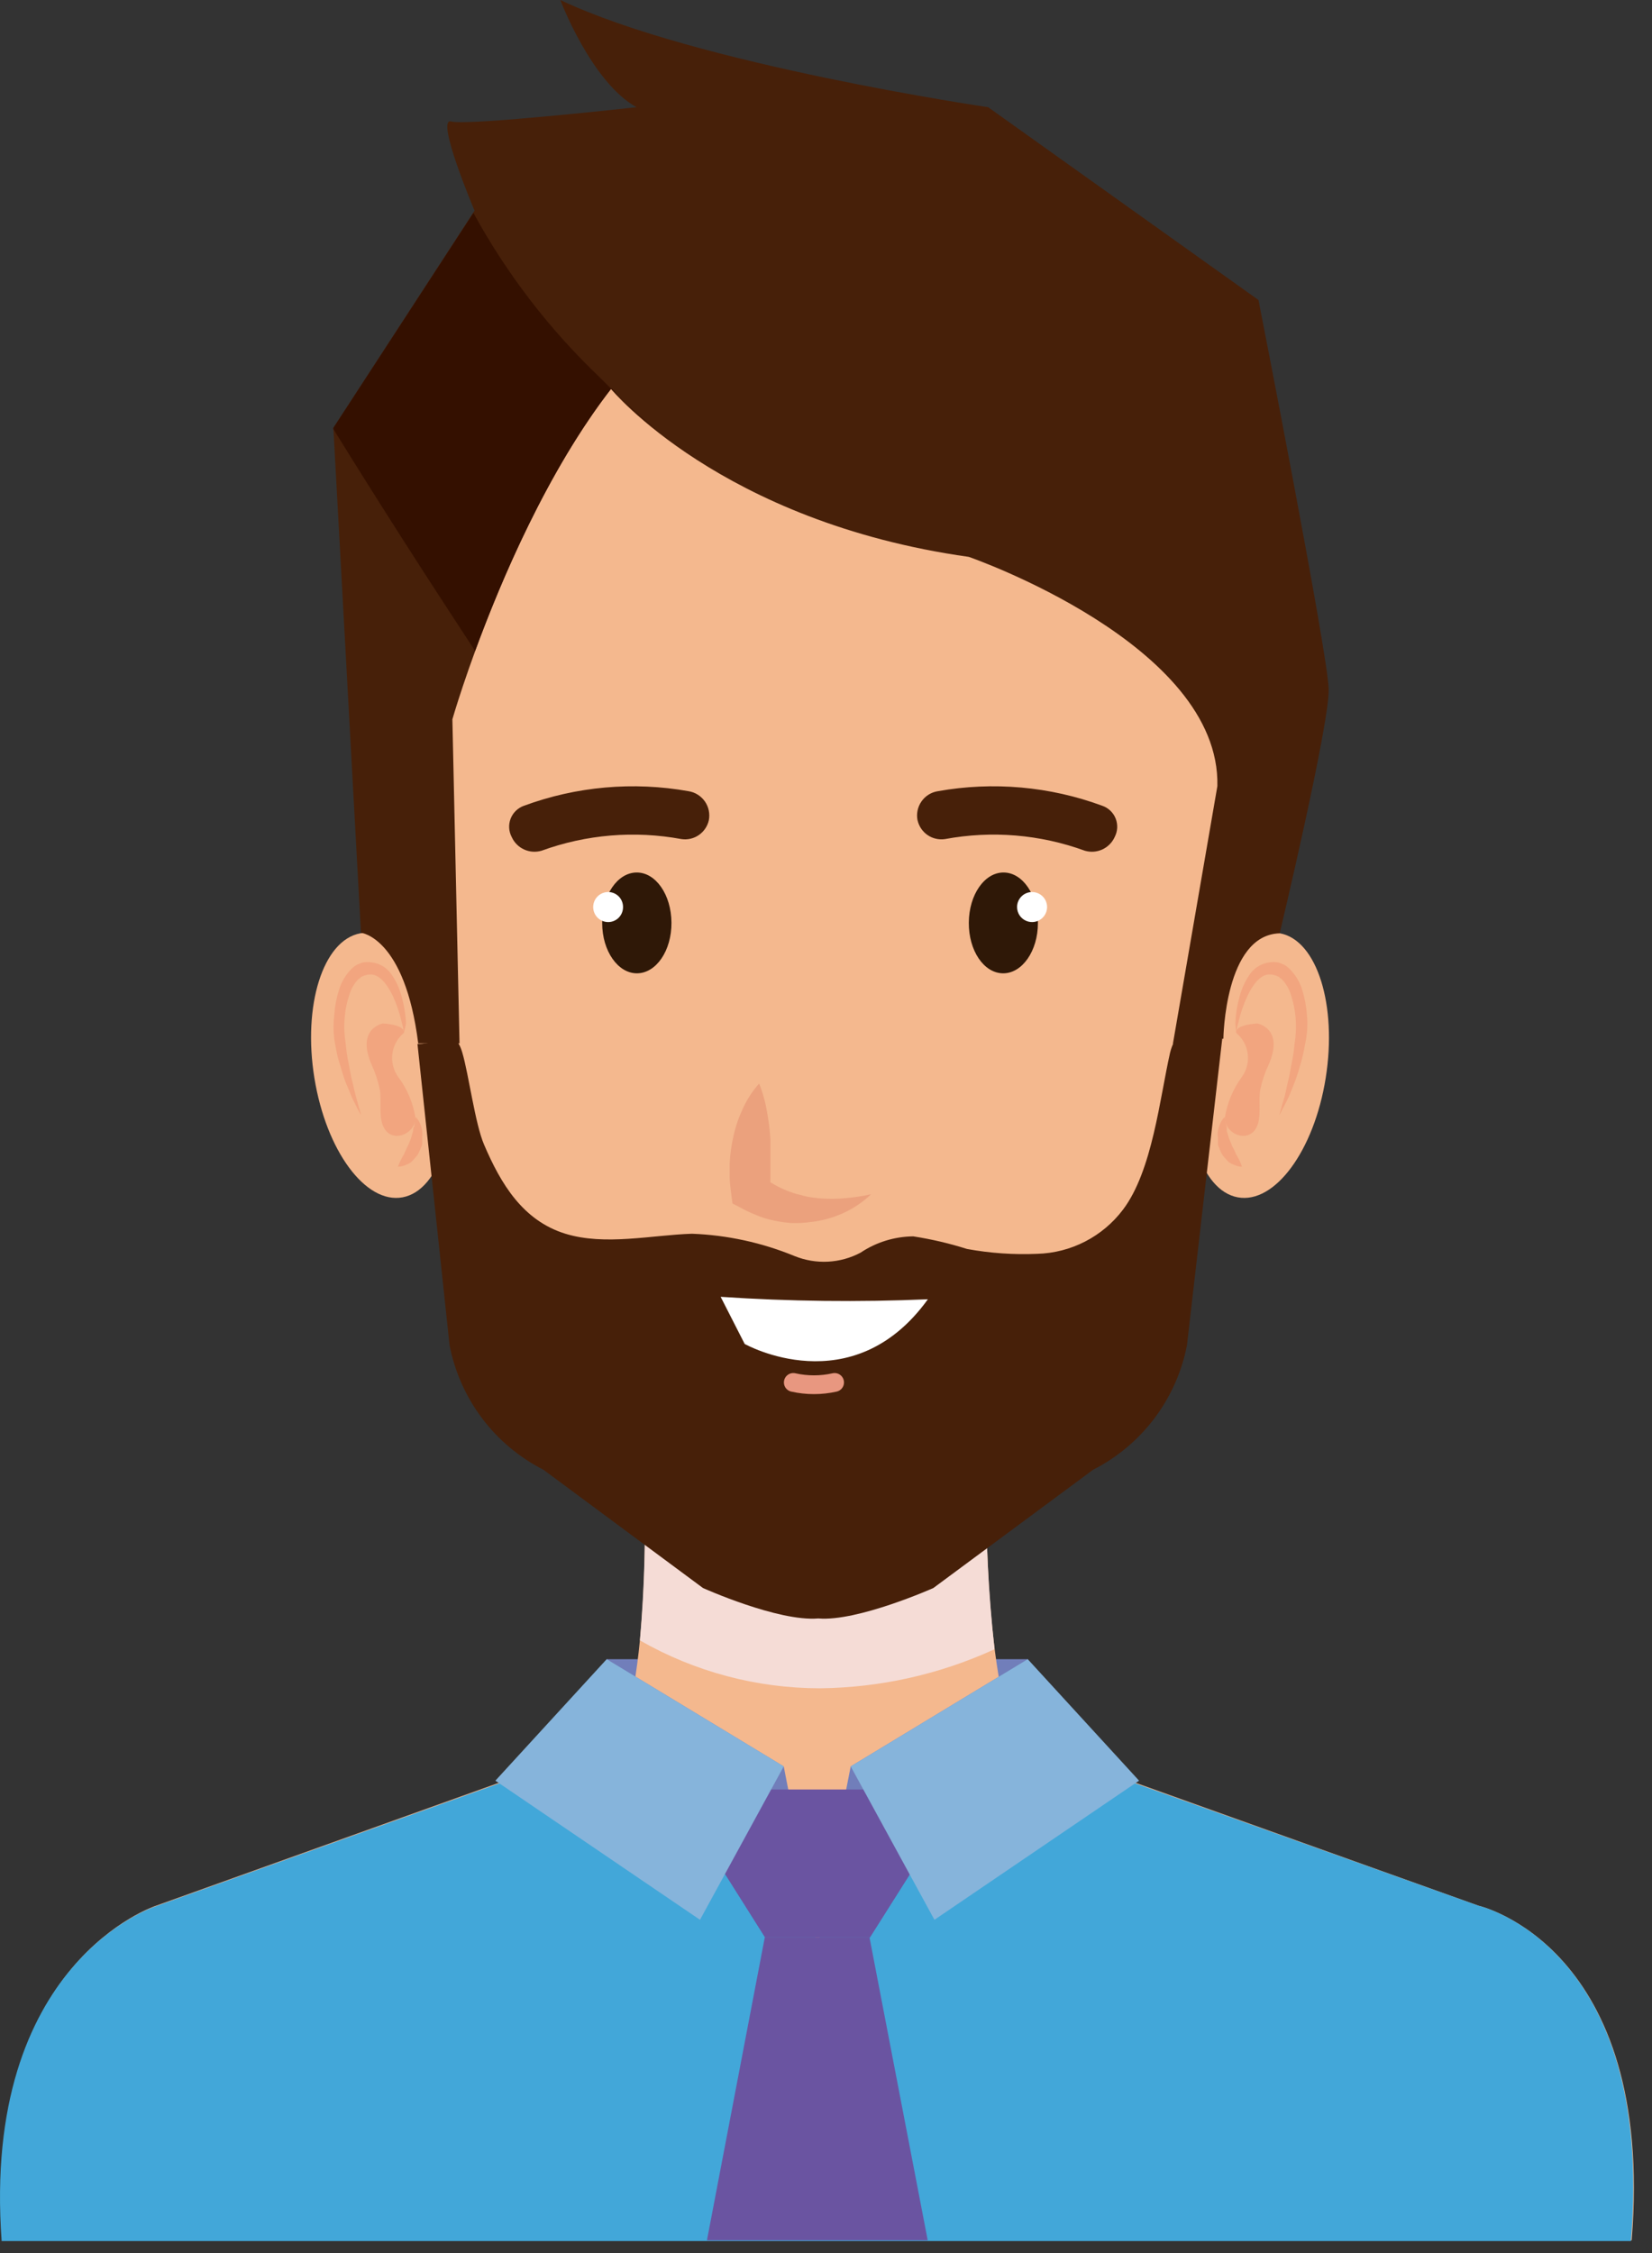 <svg width="88" height="120" viewBox="0 0 88 120" fill="none" xmlns="http://www.w3.org/2000/svg">
<rect x="0" y="0" width="88" height="120" fill="#333333" stroke="none"/>
<path d="M54.747 88.37H32.317V96.63H54.747V88.37Z" fill="#717EBA"/>
<path d="M52.538 78.68H34.318C34.318 78.68 34.778 90.18 32.548 93.52H54.548C52.308 90.18 52.538 78.68 52.538 78.68Z" fill="#F4B88E"/>
<g style="mix-blend-mode:multiply">
<path d="M34.088 87.37C37.008 89.04 40.314 89.919 43.678 89.92C46.889 89.886 50.058 89.178 52.978 87.84C52.642 84.799 52.495 81.74 52.538 78.68H34.318C34.413 81.579 34.337 84.481 34.088 87.37Z" fill="#F5DCD6"/>
</g>
<path d="M78.758 101.5L52.308 92.02H34.758L8.308 101.5C8.308 101.5 -0.952 104.5 0.128 119.32H86.918C88.188 103.63 78.758 101.5 78.758 101.5Z" fill="#F4B88E"/>
<path d="M78.758 101.5L57.128 93.79L43.538 103.27L30.268 93.67L8.268 101.54C8.268 101.54 -0.992 104.54 0.088 119.36H86.878C88.188 103.63 78.758 101.5 78.758 101.5Z" fill="#42A7D9"/>
<path d="M63.498 56.07C62.868 59.95 63.958 63.4 65.928 63.77C67.898 64.14 69.998 61.3 70.618 57.42C71.238 53.54 70.158 50.08 68.188 49.71C66.218 49.34 64.118 52.18 63.498 56.07Z" fill="#F4B88E"/>
<path d="M65.858 55.02C65.858 55.02 65.858 54.8 65.968 54.45C66.077 53.967 66.237 53.498 66.448 53.05C66.688 52.53 67.088 51.93 67.588 51.9C67.717 51.895 67.846 51.916 67.968 51.96C68.033 51.986 68.096 52.016 68.158 52.05C68.158 52.1 68.248 52.11 68.298 52.17C68.522 52.412 68.686 52.703 68.778 53.02C68.892 53.378 68.969 53.746 69.008 54.12C69.043 54.489 69.043 54.861 69.008 55.23C68.948 55.62 68.928 56.02 68.858 56.36L68.668 57.36C68.588 57.67 68.528 57.95 68.478 58.2C68.428 58.45 68.348 58.66 68.298 58.84C68.198 59.2 68.148 59.4 68.148 59.4C68.148 59.4 68.248 59.23 68.408 58.9C68.488 58.74 68.598 58.55 68.698 58.31C68.798 58.07 68.908 57.8 69.018 57.5C69.128 57.2 69.228 56.85 69.328 56.5C69.428 56.15 69.488 55.77 69.568 55.37C69.644 54.931 69.66 54.483 69.618 54.04C69.583 53.592 69.499 53.149 69.368 52.72C69.237 52.291 69 51.902 68.678 51.59C68.595 51.507 68.501 51.436 68.398 51.38L68.128 51.27C67.933 51.23 67.732 51.23 67.538 51.27C67.333 51.308 67.139 51.388 66.967 51.505C66.794 51.622 66.648 51.774 66.538 51.95C66.331 52.257 66.173 52.595 66.068 52.95C65.912 53.456 65.825 53.981 65.808 54.51C65.816 54.681 65.833 54.851 65.858 55.02Z" fill="#F2A57F"/>
<path d="M65.858 55.02C65.858 55.02 65.678 54.6 66.978 54.51C66.978 54.51 68.428 54.77 67.578 56.71C67.38 57.124 67.232 57.561 67.138 58.01C67.008 58.66 67.238 59.54 66.898 60.11C66.448 60.86 65.308 60.43 65.238 59.58C65.358 58.773 65.674 58.007 66.158 57.35C66.411 56.995 66.52 56.558 66.464 56.127C66.409 55.695 66.192 55.3 65.858 55.02Z" fill="#F2A57F"/>
<path d="M65.237 59.5C65.198 59.527 65.164 59.561 65.138 59.6C65.056 59.713 64.992 59.838 64.948 59.97C64.912 60.057 64.889 60.147 64.877 60.24C64.857 60.346 64.857 60.454 64.877 60.56C64.877 60.67 64.877 60.79 64.877 60.91C64.877 61.03 64.948 61.12 64.978 61.23C65.019 61.334 65.07 61.434 65.127 61.53C65.188 61.61 65.257 61.68 65.317 61.75C65.417 61.884 65.558 61.982 65.718 62.03C65.854 62.1 66.004 62.138 66.157 62.14C66.105 61.978 66.038 61.82 65.957 61.67C65.924 61.608 65.888 61.548 65.847 61.49C65.824 61.418 65.793 61.347 65.757 61.28C65.727 61.207 65.69 61.137 65.647 61.07C65.617 61.002 65.59 60.932 65.567 60.86C65.499 60.723 65.446 60.578 65.407 60.43C65.383 60.361 65.363 60.291 65.347 60.22C65.347 60.14 65.347 60.07 65.347 60.01C65.267 59.79 65.237 59.5 65.237 59.5Z" fill="#F2A57F"/>
<path d="M23.878 56.07C24.508 59.95 23.418 63.4 21.448 63.77C19.478 64.14 17.378 61.3 16.748 57.42C16.118 53.54 17.208 50.08 19.188 49.71C21.168 49.34 23.248 52.18 23.878 56.07Z" fill="#F4B88E"/>
<path d="M21.508 55.02C21.508 55.02 21.508 54.8 21.398 54.45C21.293 53.968 21.135 53.498 20.928 53.05C20.678 52.53 20.278 51.93 19.778 51.9C19.652 51.897 19.526 51.917 19.408 51.96C19.338 51.984 19.271 52.014 19.208 52.05C19.208 52.1 19.128 52.11 19.068 52.17C18.847 52.413 18.686 52.704 18.598 53.02C18.479 53.377 18.402 53.746 18.368 54.12C18.328 54.489 18.328 54.861 18.368 55.23C18.428 55.62 18.448 56.02 18.518 56.36L18.708 57.36C18.788 57.67 18.848 57.95 18.908 58.2C18.968 58.45 19.038 58.66 19.078 58.84C19.188 59.2 19.238 59.4 19.238 59.4C19.139 59.239 19.049 59.072 18.968 58.9C18.898 58.74 18.778 58.55 18.688 58.31C18.598 58.07 18.468 57.8 18.358 57.5C18.248 57.2 18.158 56.85 18.048 56.5C17.938 56.15 17.888 55.77 17.808 55.37C17.753 54.928 17.753 54.482 17.808 54.04C17.838 53.592 17.922 53.148 18.058 52.72C18.188 52.293 18.422 51.905 18.738 51.59C18.822 51.509 18.916 51.439 19.018 51.38L19.288 51.27C19.486 51.23 19.69 51.23 19.888 51.27C20.093 51.307 20.288 51.387 20.46 51.504C20.632 51.621 20.778 51.773 20.888 51.95C21.098 52.255 21.257 52.593 21.358 52.95C21.51 53.457 21.601 53.981 21.628 54.51C21.599 54.683 21.559 54.853 21.508 55.02Z" fill="#F2A57F"/>
<path d="M21.507 55.02C21.507 55.02 21.687 54.6 20.397 54.51C20.397 54.51 18.947 54.77 19.797 56.71C19.988 57.126 20.133 57.562 20.227 58.01C20.357 58.66 20.127 59.54 20.477 60.11C20.927 60.86 22.067 60.43 22.137 59.58C22.018 58.771 21.698 58.005 21.207 57.35C20.955 56.995 20.846 56.558 20.901 56.127C20.957 55.695 21.173 55.3 21.507 55.02Z" fill="#F2A57F"/>
<path d="M22.138 59.5L22.238 59.6C22.32 59.713 22.384 59.838 22.428 59.97C22.46 60.057 22.48 60.148 22.488 60.24C22.504 60.346 22.504 60.454 22.488 60.56C22.488 60.67 22.488 60.79 22.488 60.91C22.488 61.03 22.418 61.12 22.378 61.23C22.34 61.336 22.29 61.436 22.228 61.53C22.17 61.608 22.107 61.681 22.038 61.75C21.942 61.883 21.805 61.981 21.648 62.03C21.508 62.1 21.355 62.137 21.198 62.14C21.257 61.978 21.327 61.822 21.408 61.67C21.438 61.606 21.474 61.545 21.518 61.49C21.542 61.418 21.572 61.347 21.608 61.28C21.636 61.207 21.669 61.137 21.708 61.07C21.746 61.004 21.776 60.933 21.798 60.86C21.863 60.722 21.913 60.578 21.948 60.43C21.973 60.361 21.993 60.291 22.008 60.22C22.008 60.14 22.008 60.07 22.058 60.01C22.108 59.79 22.138 59.5 22.138 59.5Z" fill="#F2A57F"/>
<path d="M43.928 14.16H43.307C27.647 14.3 18.847 18.76 21.257 47.3L23.948 70.03C24.222 71.443 24.815 72.774 25.681 73.923C26.547 75.072 27.665 76.008 28.948 76.66L37.447 82.97C37.447 82.97 41.447 84.76 43.587 84.58C45.677 84.76 49.717 82.96 49.717 82.96L58.227 76.66C59.51 76.008 60.627 75.072 61.494 73.923C62.36 72.774 62.953 71.443 63.227 70.03L66.117 47.79C68.527 19.28 59.578 14.3 43.928 14.16Z" fill="#F4B88E"/>
<path d="M62.328 56.07C61.778 58.49 61.388 62.36 59.818 64.43C59.282 65.14 58.592 65.719 57.801 66.126C57.01 66.533 56.138 66.756 55.248 66.78C53.996 66.834 52.741 66.747 51.508 66.52C50.574 66.224 49.617 66 48.648 65.85C47.647 65.86 46.67 66.163 45.838 66.72C45.302 67.004 44.709 67.167 44.103 67.198C43.497 67.229 42.891 67.127 42.328 66.9C40.59 66.184 38.738 65.781 36.858 65.71C34.708 65.78 32.228 66.36 30.118 65.71C27.848 65.01 26.678 63.05 25.788 60.97C25.308 59.86 24.968 57.22 24.628 56.07C24.208 54.63 23.548 55.62 22.238 55.6L23.948 71.65C24.223 73.063 24.816 74.394 25.682 75.543C26.548 76.692 27.666 77.628 28.948 78.28L37.448 84.58C37.448 84.58 41.448 86.38 43.588 86.2C45.678 86.38 49.718 84.58 49.718 84.58L58.228 78.28C59.511 77.627 60.627 76.691 61.494 75.542C62.36 74.394 62.953 73.062 63.228 71.65L65.108 55.32C63.688 55.29 62.758 54.38 62.328 56.07Z" fill="#472009"/>
<path d="M32.078 49.17C32.078 50.65 32.918 51.85 33.938 51.84C34.958 51.83 35.778 50.63 35.768 49.14C35.758 47.65 34.928 46.46 33.908 46.47C32.888 46.48 32.068 47.68 32.078 49.17Z" fill="#2F1807"/>
<path d="M33.188 48.31C33.189 48.415 33.169 48.519 33.13 48.616C33.091 48.713 33.033 48.801 32.96 48.875C32.886 48.95 32.799 49.009 32.702 49.049C32.606 49.09 32.502 49.11 32.398 49.11C32.185 49.11 31.982 49.026 31.832 48.876C31.682 48.726 31.598 48.522 31.598 48.31C31.598 48.098 31.682 47.895 31.832 47.745C31.982 47.594 32.185 47.51 32.398 47.51C32.502 47.51 32.606 47.531 32.702 47.571C32.799 47.612 32.886 47.671 32.96 47.745C33.033 47.82 33.091 47.908 33.13 48.005C33.169 48.102 33.189 48.206 33.188 48.31Z" fill="white"/>
<path d="M55.288 49.17C55.288 50.65 54.447 51.85 53.428 51.84C52.407 51.83 51.597 50.63 51.608 49.14C51.617 47.65 52.447 46.46 53.468 46.47C54.487 46.48 55.297 47.68 55.288 49.17Z" fill="#2F1807"/>
<path d="M54.178 48.31C54.178 48.468 54.225 48.623 54.312 48.755C54.4 48.886 54.525 48.989 54.672 49.049C54.818 49.11 54.979 49.126 55.134 49.095C55.289 49.064 55.431 48.988 55.543 48.876C55.655 48.764 55.731 48.621 55.762 48.466C55.793 48.311 55.777 48.15 55.717 48.004C55.656 47.858 55.554 47.733 55.422 47.645C55.291 47.557 55.136 47.51 54.978 47.51C54.873 47.51 54.769 47.531 54.672 47.571C54.575 47.611 54.486 47.67 54.412 47.745C54.338 47.819 54.279 47.907 54.239 48.004C54.198 48.101 54.178 48.205 54.178 48.31Z" fill="white"/>
<path d="M46.398 63.61C45.965 64.025 45.465 64.363 44.918 64.61C44.359 64.866 43.761 65.028 43.148 65.09C42.833 65.132 42.516 65.148 42.198 65.14C41.862 65.121 41.527 65.074 41.198 65C40.878 64.938 40.566 64.841 40.268 64.71C39.966 64.59 39.672 64.45 39.388 64.29L39.018 64.1L38.938 63.49C38.901 63.231 38.877 62.971 38.868 62.71C38.868 62.46 38.868 62.21 38.868 61.96C38.894 61.461 38.964 60.966 39.078 60.48C39.187 59.986 39.352 59.507 39.568 59.05C39.789 58.562 40.082 58.11 40.438 57.71C40.633 58.196 40.774 58.703 40.858 59.22C40.947 59.696 41.007 60.177 41.038 60.66C41.038 61.13 41.038 61.59 41.038 62.06V62.75C41.038 62.98 41.038 63.22 40.968 63.42L40.518 62.62C40.718 62.74 40.898 62.91 41.108 63.01C41.311 63.134 41.521 63.244 41.738 63.34C41.959 63.438 42.186 63.522 42.418 63.59C42.658 63.64 42.898 63.73 43.148 63.76C43.403 63.802 43.66 63.829 43.918 63.84C44.185 63.855 44.452 63.855 44.718 63.84C45.283 63.806 45.845 63.73 46.398 63.61Z" fill="#EBA17D"/>
<path d="M37.758 43.69C37.685 44.011 37.495 44.291 37.224 44.477C36.953 44.663 36.622 44.739 36.298 44.69C33.804 44.228 31.231 44.442 28.848 45.31C28.539 45.401 28.208 45.378 27.916 45.243C27.623 45.109 27.39 44.874 27.258 44.58C27.179 44.431 27.133 44.267 27.123 44.099C27.113 43.93 27.14 43.762 27.2 43.605C27.261 43.447 27.354 43.305 27.475 43.187C27.595 43.069 27.739 42.978 27.898 42.92C30.703 41.884 33.734 41.615 36.678 42.14C36.852 42.168 37.019 42.23 37.168 42.324C37.318 42.418 37.447 42.541 37.548 42.685C37.649 42.83 37.719 42.994 37.755 43.166C37.791 43.339 37.792 43.517 37.758 43.69Z" fill="#472009"/>
<path d="M48.878 43.69C48.95 44.01 49.141 44.291 49.411 44.477C49.682 44.662 50.013 44.738 50.338 44.69C52.832 44.227 55.404 44.441 57.788 45.31C58.096 45.401 58.427 45.377 58.72 45.243C59.012 45.109 59.246 44.873 59.378 44.58C59.456 44.43 59.502 44.265 59.511 44.096C59.52 43.928 59.493 43.759 59.432 43.602C59.37 43.444 59.275 43.302 59.154 43.184C59.032 43.067 58.887 42.976 58.728 42.92C55.926 41.884 52.898 41.615 49.958 42.14C49.783 42.167 49.615 42.23 49.464 42.324C49.314 42.419 49.184 42.542 49.084 42.688C48.983 42.834 48.912 42.999 48.877 43.173C48.842 43.347 48.842 43.526 48.878 43.7V43.69Z" fill="#472009"/>
<path d="M44.458 73.63C43.734 73.793 42.982 73.793 42.258 73.63" stroke="#E89780" stroke-linecap="round" stroke-linejoin="round"/>
<path d="M38.388 69.07L39.668 71.58C39.668 71.58 45.388 74.8 49.428 69.2C45.748 69.36 42.062 69.316 38.388 69.07Z" fill="white"/>
<path d="M32.548 20.72C32.548 20.72 38.388 27.8 51.608 29.66C51.608 29.66 65.028 34.3 64.848 41.87L62.478 55.6L65.168 55.32C65.168 55.32 65.238 49.79 68.168 49.71C68.168 49.71 70.818 38.6 70.778 36.71C70.738 34.82 67.038 15.98 67.038 15.98L52.638 5.71C52.638 5.71 37.078 3.43 29.848 0C29.848 0 31.498 4.38 33.908 5.71C33.908 5.71 24.908 6.71 24.038 6.47C23.168 6.23 25.278 11.22 25.278 11.22L17.758 22.79L19.228 49.68C19.228 49.68 21.568 49.91 22.278 55.57H24.478L24.098 38.31C24.098 38.31 27.148 27.66 32.548 20.72Z" fill="#472009"/>
<path d="M31.948 20.1C29.265 17.545 26.995 14.59 25.218 11.34L17.758 22.79V22.85C20.228 26.85 22.758 30.79 25.308 34.67C26.678 30.94 29.168 25.07 32.578 20.67C33.29 21.469 34.077 22.199 34.928 22.85C33.878 22 32.898 21.06 31.948 20.1Z" fill="#341000"/>
<path d="M43.528 103.19L41.748 94.08L32.318 88.37L30.938 94.11L43.528 103.19Z" fill="#717EBA"/>
<path d="M43.527 103.19L45.317 94.08L54.747 88.37L56.127 94.11L43.527 103.19Z" fill="#717EBA"/>
<path d="M48.048 95.31H39.048C38.493 95.642 38.072 96.158 37.86 96.769C37.648 97.38 37.658 98.046 37.888 98.65L40.758 103.19H46.338L49.208 98.65C49.438 98.046 49.448 97.38 49.236 96.769C49.024 96.158 48.603 95.642 48.048 95.31Z" fill="#6A54A1"/>
<g style="mix-blend-mode:multiply">
<path d="M48.657 95.79C48.843 96.683 48.781 97.61 48.477 98.47C48.213 99.394 47.7 100.227 46.995 100.88C46.29 101.532 45.419 101.978 44.477 102.17C43.627 102.377 42.73 102.255 41.966 101.828C41.202 101.402 40.628 100.702 40.357 99.87C39.877 98.27 39.617 96.46 40.637 95.27H39.037C38.482 95.602 38.062 96.118 37.849 96.729C37.637 97.34 37.647 98.006 37.877 98.61L40.757 103.19H46.337L49.207 98.65C49.42 98.174 49.481 97.645 49.383 97.133C49.285 96.622 49.031 96.153 48.657 95.79Z" fill="#6A54A1"/>
</g>
<path d="M40.738 103.19L37.658 119.32H49.418L46.318 103.19H40.738Z" fill="#6A54A1"/>
<path d="M41.748 94.08L37.288 102.25L26.388 94.84L32.318 88.37L41.748 94.08Z" fill="#86B4DB"/>
<path d="M45.317 94.08L49.777 102.25L60.677 94.84L54.747 88.37L45.317 94.08Z" fill="#86B4DB"/>
</svg>
